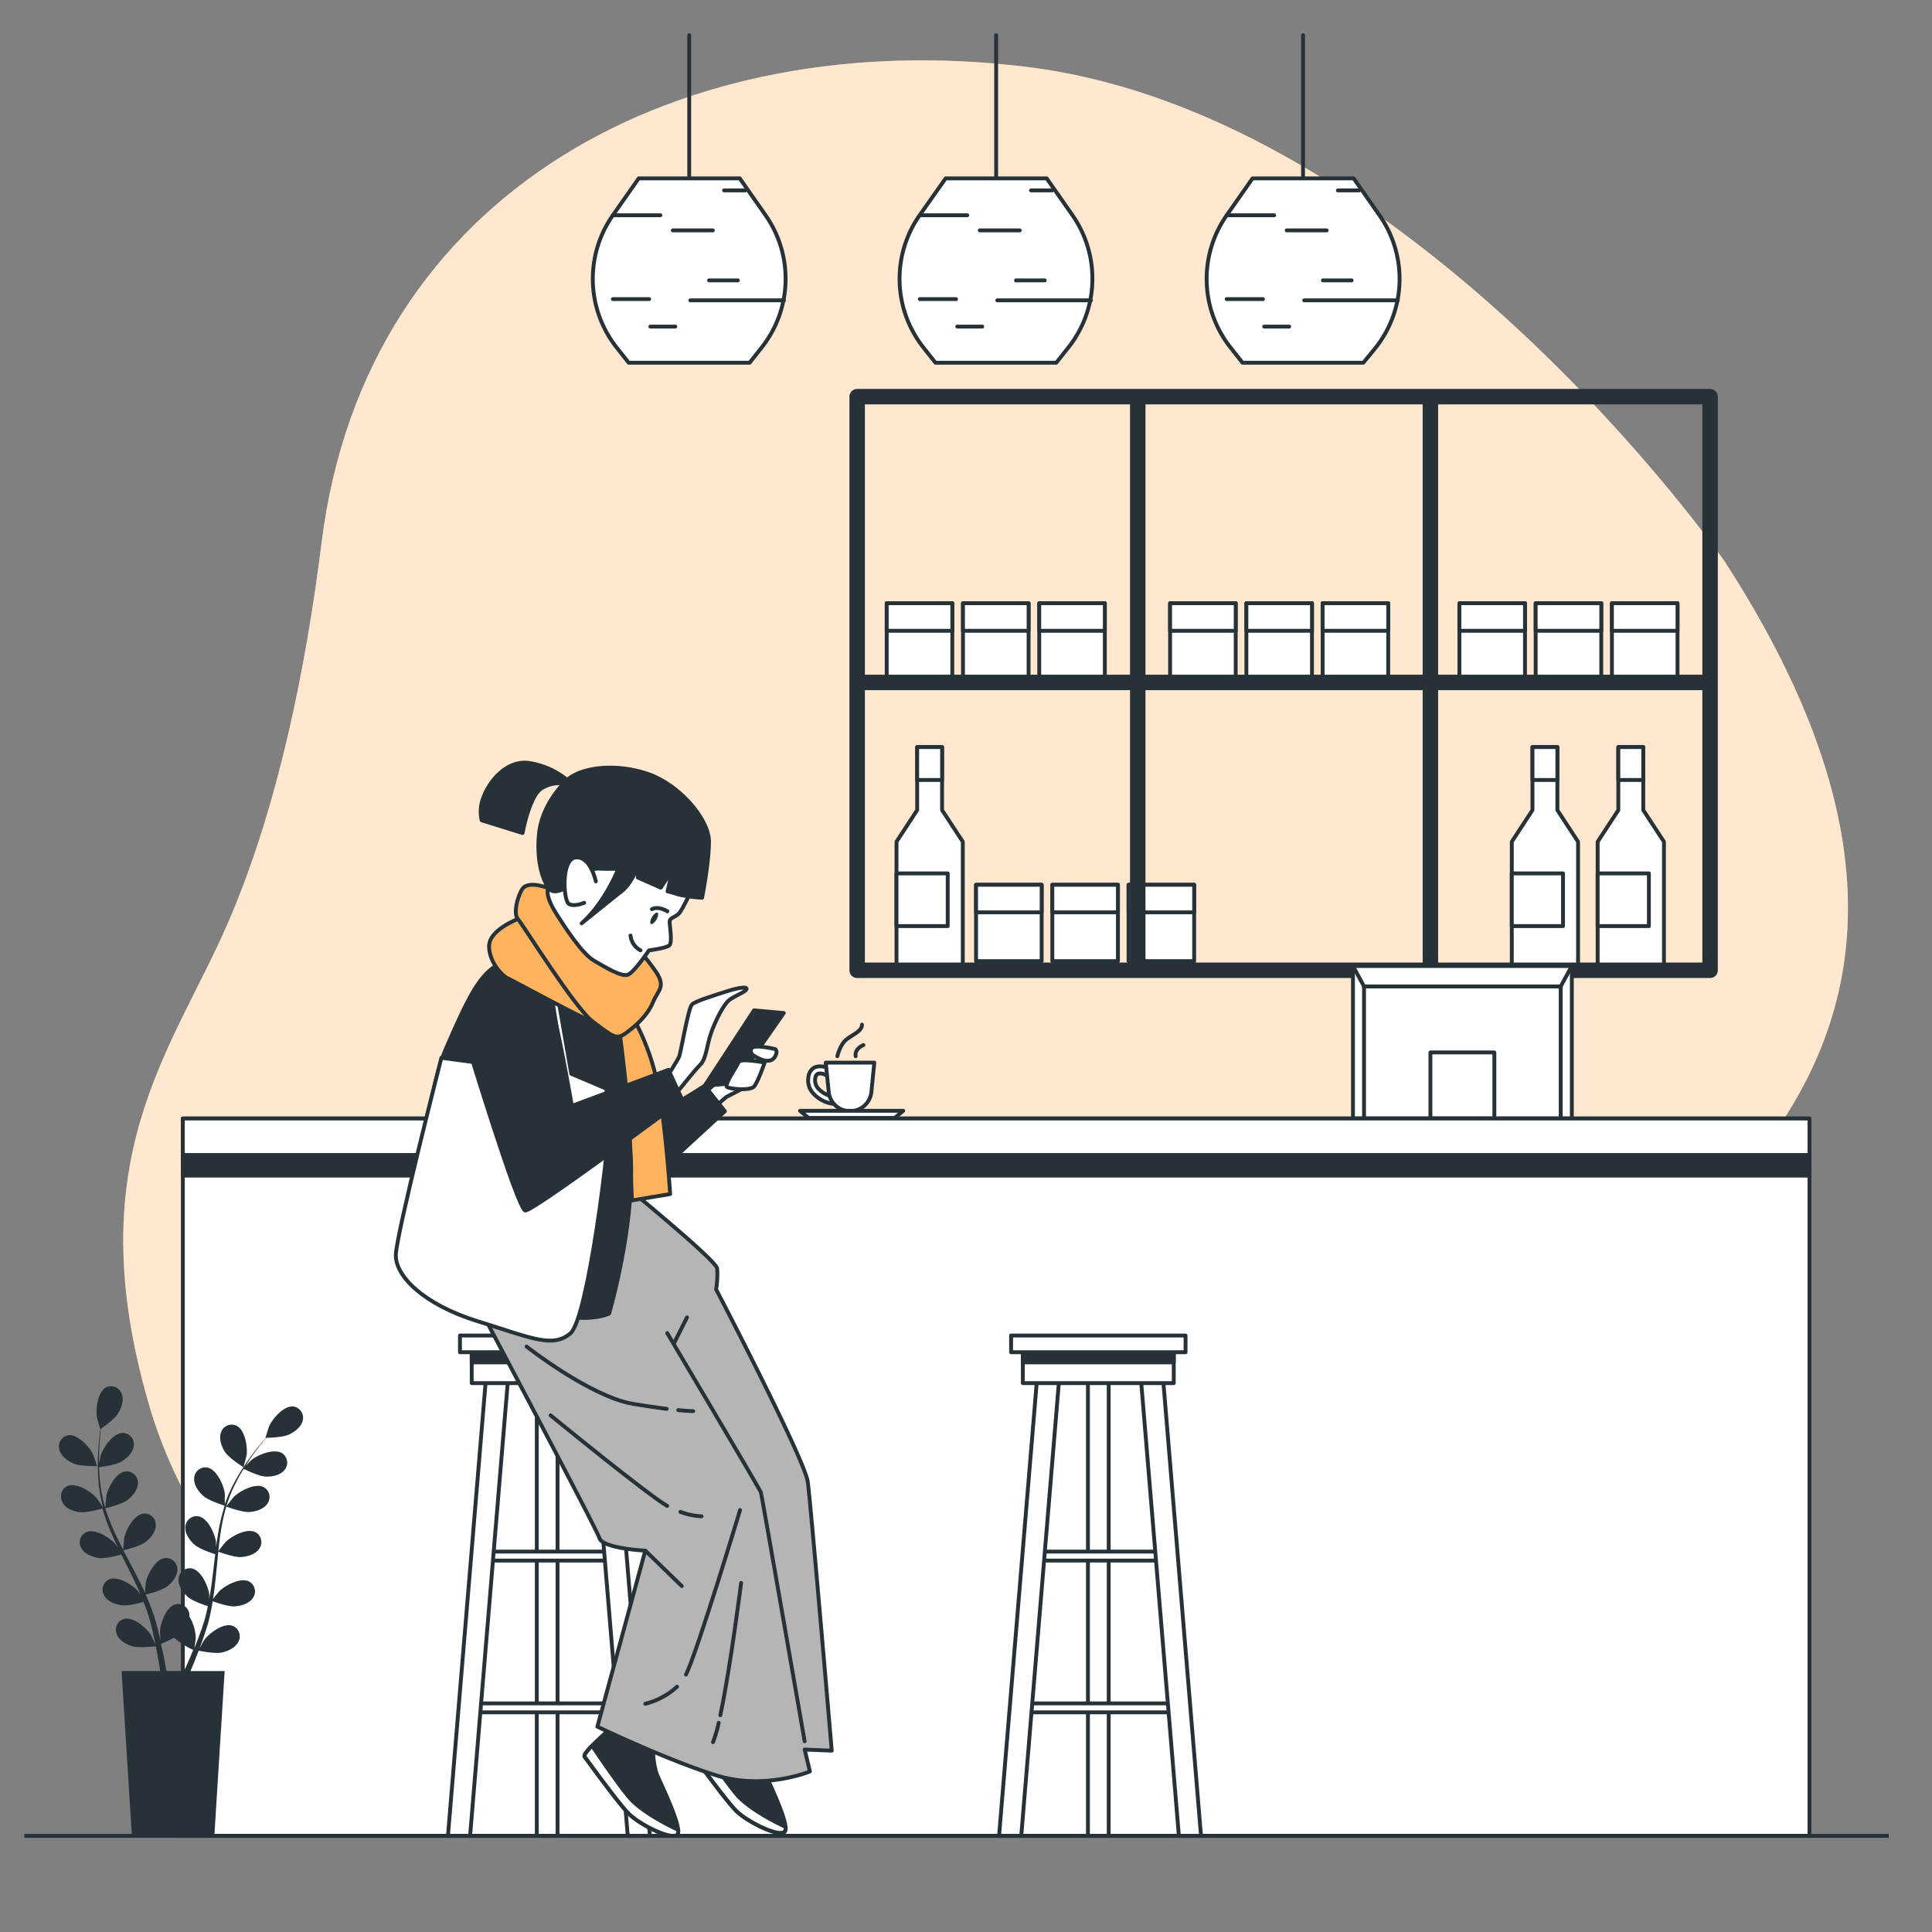 <svg xmlns="http://www.w3.org/2000/svg" viewBox="0 0 500 500"><rect x="0" y="0" width="500" height="500" fill="#808080" stroke="none"/><g id="freepik--background-simple--inject-2"><path d="M446.33,145.29s-80.4-115.75-180.78-128C176.94,6.41,94.69,48.79,83.24,140.35,79.16,173,71.9,209.07,59,238.83,44.53,272.21,19.84,300,38.75,364.17,52.26,410,96.83,452.63,142.35,473.22H247c38.68-18.62,74.75-54.45,106.17-88C398.12,337.27,541.4,292.17,446.33,145.29Z" style="fill:#FFB35E"></path><path d="M446.33,145.29s-80.4-115.75-180.78-128C176.94,6.41,94.69,48.79,83.24,140.35,79.16,173,71.9,209.07,59,238.83,44.53,272.21,19.84,300,38.75,364.17,52.26,410,96.83,452.63,142.35,473.22H247c38.68-18.62,74.75-54.45,106.17-88C398.12,337.27,541.4,292.17,446.33,145.29Z" style="fill:#fff;opacity:0.7"></path></g><g id="freepik--shelves-2--inject-2"><rect x="229.48" y="156.11" width="16.98" height="19.76" style="fill:#fff;stroke:#263238;stroke-linecap:round;stroke-linejoin:round"></rect><rect x="249.22" y="156.11" width="16.98" height="19.76" style="fill:#fff;stroke:#263238;stroke-linecap:round;stroke-linejoin:round"></rect><rect x="268.95" y="156.11" width="16.98" height="19.76" style="fill:#fff;stroke:#263238;stroke-linecap:round;stroke-linejoin:round"></rect><rect x="229.48" y="156.11" width="16.98" height="7.14" style="fill:#fff;stroke:#263238;stroke-linecap:round;stroke-linejoin:round"></rect><rect x="249.22" y="156.11" width="16.98" height="7.14" style="fill:#fff;stroke:#263238;stroke-linecap:round;stroke-linejoin:round"></rect><rect x="268.95" y="156.11" width="16.98" height="7.14" style="fill:#fff;stroke:#263238;stroke-linecap:round;stroke-linejoin:round"></rect><rect x="252.6" y="228.98" width="16.98" height="19.76" style="fill:#fff;stroke:#263238;stroke-linecap:round;stroke-linejoin:round"></rect><rect x="272.34" y="228.98" width="16.98" height="19.76" style="fill:#fff;stroke:#263238;stroke-linecap:round;stroke-linejoin:round"></rect><rect x="292.07" y="228.98" width="16.98" height="19.76" style="fill:#fff;stroke:#263238;stroke-linecap:round;stroke-linejoin:round"></rect><rect x="252.6" y="228.98" width="16.98" height="7.14" style="fill:#fff;stroke:#263238;stroke-linecap:round;stroke-linejoin:round"></rect><rect x="272.34" y="228.98" width="16.98" height="7.14" style="fill:#fff;stroke:#263238;stroke-linecap:round;stroke-linejoin:round"></rect><rect x="292.07" y="228.98" width="16.98" height="7.14" style="fill:#fff;stroke:#263238;stroke-linecap:round;stroke-linejoin:round"></rect><rect x="302.82" y="156.11" width="16.98" height="19.76" style="fill:#fff;stroke:#263238;stroke-linecap:round;stroke-linejoin:round"></rect><rect x="322.56" y="156.11" width="16.98" height="19.76" style="fill:#fff;stroke:#263238;stroke-linecap:round;stroke-linejoin:round"></rect><rect x="342.29" y="156.11" width="16.98" height="19.76" style="fill:#fff;stroke:#263238;stroke-linecap:round;stroke-linejoin:round"></rect><rect x="302.82" y="156.11" width="16.98" height="7.14" style="fill:#fff;stroke:#263238;stroke-linecap:round;stroke-linejoin:round"></rect><rect x="322.56" y="156.11" width="16.98" height="7.14" style="fill:#fff;stroke:#263238;stroke-linecap:round;stroke-linejoin:round"></rect><rect x="342.29" y="156.11" width="16.98" height="7.14" style="fill:#fff;stroke:#263238;stroke-linecap:round;stroke-linejoin:round"></rect><rect x="377.69" y="156.11" width="16.98" height="19.76" style="fill:#fff;stroke:#263238;stroke-linecap:round;stroke-linejoin:round"></rect><rect x="397.43" y="156.11" width="16.98" height="19.76" style="fill:#fff;stroke:#263238;stroke-linecap:round;stroke-linejoin:round"></rect><rect x="417.16" y="156.11" width="16.98" height="19.76" style="fill:#fff;stroke:#263238;stroke-linecap:round;stroke-linejoin:round"></rect><rect x="377.69" y="156.11" width="16.98" height="7.14" style="fill:#fff;stroke:#263238;stroke-linecap:round;stroke-linejoin:round"></rect><rect x="397.43" y="156.11" width="16.98" height="7.14" style="fill:#fff;stroke:#263238;stroke-linecap:round;stroke-linejoin:round"></rect><rect x="417.16" y="156.11" width="16.98" height="7.14" style="fill:#fff;stroke:#263238;stroke-linecap:round;stroke-linejoin:round"></rect><polygon points="425.28 209.66 425.28 193.34 418.82 193.34 418.82 209.66 413.47 217.84 413.47 250.21 430.63 250.21 430.63 217.84 425.28 209.66" style="fill:#fff;stroke:#263238;stroke-linecap:round;stroke-linejoin:round"></polygon><rect x="418.82" y="193.34" width="6.45" height="8.52" style="fill:#fff;stroke:#263238;stroke-linecap:round;stroke-linejoin:round"></rect><rect x="413.47" y="226.03" width="13.26" height="13.65" style="fill:#fff;stroke:#263238;stroke-linecap:round;stroke-linejoin:round"></rect><polygon points="403.05 209.66 403.05 193.34 396.6 193.34 396.6 209.66 391.25 217.84 391.25 250.21 408.4 250.21 408.4 217.84 403.05 209.66" style="fill:#fff;stroke:#263238;stroke-linecap:round;stroke-linejoin:round"></polygon><rect x="396.6" y="193.34" width="6.45" height="8.52" style="fill:#fff;stroke:#263238;stroke-linecap:round;stroke-linejoin:round"></rect><rect x="391.25" y="226.03" width="13.26" height="13.65" style="fill:#fff;stroke:#263238;stroke-linecap:round;stroke-linejoin:round"></rect><polygon points="243.81 209.66 243.81 193.34 237.36 193.34 237.36 209.66 232.01 217.84 232.01 250.21 249.17 250.21 249.17 217.84 243.81 209.66" style="fill:#fff;stroke:#263238;stroke-linecap:round;stroke-linejoin:round"></polygon><rect x="237.36" y="193.34" width="6.45" height="8.52" style="fill:#fff;stroke:#263238;stroke-linecap:round;stroke-linejoin:round"></rect><rect x="232.01" y="226.03" width="13.26" height="13.65" style="fill:#fff;stroke:#263238;stroke-linecap:round;stroke-linejoin:round"></rect><line x1="222.15" y1="176.61" x2="441.03" y2="176.61" style="fill:none;stroke:#263238;stroke-linecap:round;stroke-linejoin:round;stroke-width:4px"></line><line x1="294.45" y1="104.56" x2="294.45" y2="250.98" style="fill:none;stroke:#263238;stroke-linecap:round;stroke-linejoin:round;stroke-width:4px"></line><line x1="370.19" y1="104.56" x2="370.19" y2="250.98" style="fill:none;stroke:#263238;stroke-linecap:round;stroke-linejoin:round;stroke-width:4px"></line><rect x="221.83" y="102.65" width="220.74" height="148.46" style="fill:none;stroke:#263238;stroke-linecap:round;stroke-linejoin:round;stroke-width:4px"></rect></g><g id="freepik--Mug--inject-2"><path d="M216.07,285.72H216a8.5,8.5,0,0,1-5.86-3.13,5,5,0,0,1-.91-3.93,3.14,3.14,0,0,1,1.67-2.46,4.35,4.35,0,0,1,3.61.38.92.92,0,0,1-.9,1.61h0a2.66,2.66,0,0,0-1.93-.31A1.46,1.46,0,0,0,211,279a3.13,3.13,0,0,0,.58,2.5,6.86,6.86,0,0,0,4.6,2.39.92.92,0,0,1-.11,1.84Z" style="fill:#fff;stroke:#263238;stroke-linecap:round;stroke-linejoin:round"></path><path d="M220,287.58h0a5.56,5.56,0,0,1-5.53-5L213.7,275h12.57l-.75,7.57A5.57,5.57,0,0,1,220,287.58Z" style="fill:#fff;stroke:#263238;stroke-linecap:round;stroke-linejoin:round"></path><polygon points="233.75 287.48 207.04 287.48 209.27 289.33 231.53 289.33 233.75 287.48" style="fill:#fff;stroke:#263238;stroke-linecap:round;stroke-linejoin:round"></polygon><path d="M216.7,273.35s.66-3,2.38-4.35,4-2.12,4-3.83" style="fill:none;stroke:#263238;stroke-linecap:round;stroke-linejoin:round"></path><path d="M221.45,273.35s-.53-1.71,2-2.9" style="fill:none;stroke:#263238;stroke-linecap:round;stroke-linejoin:round"></path></g><g id="freepik--Counter--inject-2"><rect x="350.15" y="250" width="56.64" height="39.46" style="fill:#fff;stroke:#263238;stroke-linecap:round;stroke-linejoin:round"></rect><rect x="353.01" y="255.29" width="50.9" height="34.17" style="fill:#fff;stroke:#263238;stroke-linecap:round;stroke-linejoin:round"></rect><rect x="370.19" y="272.37" width="16.55" height="17.08" style="fill:#fff;stroke:#263238;stroke-linecap:round;stroke-linejoin:round"></rect><polygon points="353.01 255.29 350.15 250 406.78 250 403.91 255.29 353.01 255.29" style="fill:#fff;stroke:#263238;stroke-linecap:round;stroke-linejoin:round"></polygon><rect x="47.32" y="289.48" width="420.97" height="185.64" style="fill:#fff;stroke:#263238;stroke-linecap:round;stroke-linejoin:round"></rect><rect x="47.32" y="289.48" width="420.97" height="14.77" style="fill:#263238;stroke:#263238;stroke-linecap:round;stroke-linejoin:round"></rect><rect x="47.32" y="289.48" width="420.97" height="9.44" style="fill:#fff;stroke:#263238;stroke-linecap:round;stroke-linejoin:round"></rect></g><g id="freepik--Plant--inject-2"><path d="M19,378.76c1.77.77,6.12.67,6.12.67s-.93-2.84-1-3c-.95-2-4-5.29-6.42-5a2.93,2.93,0,0,0-2.35,3.67C15.75,376.83,17.49,378.09,19,378.76Z" style="fill:#263238"></path><path d="M20.51,391.34c1.84.27,5.72-.85,6-.94a51.87,51.87,0,0,0,2.36,6.5c.53,1.24,1.11,2.47,1.7,3.69-.36-.52-.68-1-.73-1-1.44-1.67-5.22-4.05-7.5-3.08a2.93,2.93,0,0,0-1.3,4.16c.84,1.53,2.86,2.29,4.49,2.53s5-.65,5.86-.9c.24.46.46.93.7,1.4,1.12,2.24,2.25,4.46,3.29,6.68.37.78.7,1.56,1,2.35l-.63-.9c-1.45-1.67-5.23-4.05-7.5-3.09a2.93,2.93,0,0,0-1.3,4.17c.84,1.53,2.85,2.28,4.49,2.52s4.66-.56,5.7-.85c.32.81.64,1.62.92,2.42.17.55.38,1.07.52,1.63s.31,1.11.46,1.65c.25,1.06.52,2.15.74,3.19.16.72.3,1.41.44,2.1-.35-.78-1.08-2.3-1.16-2.42-1.17-1.87-4.55-4.79-6.95-4.18a2.93,2.93,0,0,0-1.91,3.92c.6,1.64,2.48,2.69,4.06,3.17s5.58.05,6.06,0c.23,1.15.45,2.27.63,3.33.42,2.34.73,4.44,1,6.21H43.6c-.29-1.83-.66-4-1.15-6.48-.23-1.17-.49-2.41-.78-3.69a30.9,30.9,0,0,0,3.38-1.59A21.42,21.42,0,0,0,50,427c-.44,1.09-.88,2.14-1.32,3.13-.89,2.06-1.75,3.9-2.5,5.45h1.76c.64-1.43,1.35-3.07,2.1-4.88.45-1.1.91-2.29,1.38-3.51.46.1,4.27.87,6.05.47,1.61-.37,3.56-1.28,4.28-2.87a2.93,2.93,0,0,0-1.62-4.05c-2.34-.79-5.93,1.88-7.24,3.66-.08.1-.79,1.33-1.23,2.12.19-.5.38-1,.56-1.5.38-1,.72-2.05,1.09-3.16.17-.54.33-1.09.5-1.64s.29-1.14.44-1.71c.32-1.34.57-2.72.8-4.11.9.33,4.09,1.44,5.75,1.32s3.71-.72,4.66-2.18a2.93,2.93,0,0,0-1-4.25c-2.2-1.13-6.15,1-7.71,2.52-.1.1-1.1,1.34-1.63,2,.13-.84.26-1.67.37-2.52.3-2.46.53-4.95.78-7.44.07-.76.15-1.52.23-2.28.32.12,4.09,1.52,5.94,1.39,1.65-.11,3.71-.72,4.67-2.18a2.93,2.93,0,0,0-1-4.25c-2.2-1.14-6.14,1-7.71,2.52-.12.11-1.55,1.91-1.89,2.38.17-1.67.37-3.34.62-5a51.89,51.89,0,0,1,1.43-6.54c.15.06,4.07,1.54,6,1.41,1.65-.12,3.71-.72,4.67-2.19a2.93,2.93,0,0,0-1-4.25c-2.2-1.13-6.14,1-7.71,2.52-.12.12-1.66,2.05-1.92,2.42,0-.12.06-.25.1-.38a38,38,0,0,1,2.59-6.18c.56-1.1,1.16-2.13,1.77-3.11.7.35,3.93,1.92,5.65,2s3.77-.31,4.88-1.66a2.92,2.92,0,0,0-.51-4.33c-2.06-1.37-6.21.28-7.94,1.66-.1.07-1,.94-1.59,1.58.28-.44.56-.9.84-1.31,1-1.56,2.08-2.93,3-4.13.54-.67,1-1.28,1.51-1.84.87,0,4.37-.12,5.9-.84s3.21-2,3.57-3.72A2.94,2.94,0,0,0,75.93,364c-2.46-.26-5.39,3.11-6.29,5.13-.07.18-1,3.05-.93,3.05h.05c-.47.52-1,1.1-1.48,1.73-1,1.19-2,2.53-3.12,4.07a54.68,54.68,0,0,0-3.23,5.15,37.85,37.85,0,0,0-2.75,6.21l0,.07c0-.72,0-2.75,0-2.91-.28-2.19-2.12-6.26-4.55-6.71a2.93,2.93,0,0,0-3.38,2.76c-.14,1.74,1.12,3.48,2.35,4.58,1.39,1.24,5.24,2.44,5.55,2.54a51.5,51.5,0,0,0-1.63,6.72c-.23,1.33-.43,2.67-.61,4,0-.63,0-1.19,0-1.27-.29-2.19-2.12-6.26-4.56-6.71a2.94,2.94,0,0,0-3.38,2.76c-.14,1.74,1.12,3.48,2.35,4.58s4.52,2.21,5.39,2.48c-.07.52-.14,1-.2,1.56-.29,2.48-.58,5-.93,7.39-.13.85-.28,1.69-.43,2.52,0-.55,0-1,0-1.09-.29-2.2-2.13-6.26-4.56-6.71a2.93,2.93,0,0,0-3.38,2.75c-.14,1.74,1.12,3.49,2.35,4.59s4.2,2.09,5.23,2.43c-.18.85-.36,1.71-.57,2.53-.16.55-.28,1.1-.47,1.65s-.35,1.09-.52,1.62c-.37,1-.75,2.08-1.14,3.07-.26.69-.53,1.34-.79,2,.13-.85.36-2.52.36-2.66A11.37,11.37,0,0,0,49,418.33a4.73,4.73,0,0,0,0-.65,2.93,2.93,0,0,0-3.59-2.48c-2.39.63-3.91,4.83-4,7,0,.13.08,1.55.15,2.45-.12-.52-.23-1-.36-1.56-.26-1.06-.54-2.11-.84-3.24-.16-.54-.32-1.09-.49-1.64s-.39-1.11-.58-1.67c-.47-1.29-1-2.58-1.59-3.87.93-.22,4.2-1.06,5.52-2.07s2.7-2.65,2.69-4.39a2.94,2.94,0,0,0-3.17-3c-2.46.26-4.6,4.19-5,6.35,0,.14-.18,1.73-.24,2.6-.35-.77-.7-1.54-1.08-2.31-1.1-2.21-2.28-4.42-3.45-6.63l-1.06-2c.33-.08,4.25-1,5.72-2.12,1.31-1,2.7-2.65,2.69-4.39a2.93,2.93,0,0,0-3.17-3c-2.46.27-4.6,4.19-5,6.35,0,.16-.24,2.45-.27,3-.77-1.5-1.53-3-2.22-4.49a51.62,51.62,0,0,1-2.41-6.24c.15,0,4.24-1,5.75-2.13,1.31-1,2.7-2.65,2.69-4.4a2.92,2.92,0,0,0-3.17-3c-2.46.26-4.59,4.18-5,6.35,0,.17-.26,2.63-.26,3.08,0-.12-.1-.25-.13-.37a37.54,37.54,0,0,1-1.25-6.59c-.14-1.23-.21-2.41-.24-3.57.78-.09,4.34-.57,5.81-1.46s3-2.33,3.16-4.07a2.93,2.93,0,0,0-2.82-3.33c-2.48,0-5,3.66-5.71,5.76,0,.11-.29,1.32-.45,2.2,0-.52,0-1.06,0-1.56,0-1.87.12-3.58.24-5.1.07-.86.16-1.64.24-2.37.72-.49,3.58-2.51,4.46-4s1.57-3.44.92-5.07a2.93,2.93,0,0,0-4-1.66c-2.2,1.14-2.78,5.57-2.41,7.75,0,.19.86,3.08.9,3.05l0,0c-.1.7-.19,1.45-.28,2.27-.15,1.52-.31,3.24-.35,5.12a52.61,52.61,0,0,0,.14,6.07,39.42,39.42,0,0,0,1.13,6.7.19.19,0,0,1,0,.07c-.39-.61-1.53-2.28-1.64-2.4-1.44-1.67-5.22-4.05-7.5-3.09a2.94,2.94,0,0,0-1.3,4.17C16.86,390.35,18.87,391.1,20.51,391.34Z" style="fill:#263238"></path><path d="M63,379.71s.79-2.89.82-3.08c.3-2.18-.4-6.59-2.63-7.67a2.92,2.92,0,0,0-4,1.76c-.6,1.65.16,3.66,1,5C59.28,377.39,63,379.71,63,379.71Z" style="fill:#263238"></path><polygon points="58.14 432.47 31.46 432.47 34.13 475.12 55.47 475.12 58.14 432.47" style="fill:#263238"></polygon></g><g id="freepik--Stool--inject-2"><rect x="281.56" y="356.28" width="5.37" height="118.84" style="fill:#fff;stroke:#263238;stroke-linecap:round;stroke-linejoin:round"></rect><rect x="267.85" y="401.55" width="33.68" height="2.33" style="fill:#fff;stroke:#263238;stroke-linecap:round;stroke-linejoin:round"></rect><rect x="265.24" y="440.83" width="38.9" height="2.33" style="fill:#fff;stroke:#263238;stroke-linecap:round;stroke-linejoin:round"></rect><polygon points="264.3 475.12 258.56 475.12 268.54 354.95 274.27 354.95 264.3 475.12" style="fill:#fff;stroke:#263238;stroke-linecap:round;stroke-linejoin:round"></polygon><polygon points="305.09 475.12 310.82 475.12 300.85 354.95 295.11 354.95 305.09 475.12" style="fill:#fff;stroke:#263238;stroke-linecap:round;stroke-linejoin:round"></polygon><rect x="264.71" y="347.63" width="39.06" height="10.32" style="fill:#fff;stroke:#263238;stroke-linecap:round;stroke-linejoin:round"></rect><rect x="264.71" y="347.63" width="39.06" height="4.95" style="fill:#263238;stroke:#263238;stroke-linecap:round;stroke-linejoin:round"></rect><rect x="261.67" y="345.63" width="45.15" height="4.33" style="fill:#fff;stroke:#263238;stroke-linecap:round;stroke-linejoin:round"></rect></g><g id="freepik--character-1--inject-2"><rect x="138.92" y="356.28" width="5.37" height="118.84" style="fill:#fff;stroke:#263238;stroke-linecap:round;stroke-linejoin:round"></rect><rect x="125.22" y="401.55" width="33.68" height="2.33" style="fill:#fff;stroke:#263238;stroke-linecap:round;stroke-linejoin:round"></rect><rect x="122.61" y="440.83" width="38.9" height="2.33" style="fill:#fff;stroke:#263238;stroke-linecap:round;stroke-linejoin:round"></rect><polygon points="121.66 475.12 115.93 475.12 125.91 354.95 131.64 354.95 121.66 475.12" style="fill:#fff;stroke:#263238;stroke-linecap:round;stroke-linejoin:round"></polygon><polygon points="162.46 475.12 168.19 475.12 158.21 354.95 152.48 354.95 162.46 475.12" style="fill:#fff;stroke:#263238;stroke-linecap:round;stroke-linejoin:round"></polygon><rect x="122.08" y="347.63" width="39.06" height="10.32" style="fill:#fff;stroke:#263238;stroke-linecap:round;stroke-linejoin:round"></rect><rect x="122.08" y="347.63" width="39.06" height="4.95" style="fill:#263238;stroke:#263238;stroke-linecap:round;stroke-linejoin:round"></rect><rect x="119.04" y="345.63" width="45.15" height="4.33" style="fill:#fff;stroke:#263238;stroke-linecap:round;stroke-linejoin:round"></rect><path d="M186.5,446s-8.16,6.88-7.4,7.9,8.67,12,11.48,14.79,11,6.88,12.49,5.35-4.33-13.26-5.35-15.81a21.19,21.19,0,0,1-.77-8.41C197.21,449,186.5,446,186.5,446Z" style="fill:#263238;stroke:#263238;stroke-linecap:round;stroke-linejoin:round"></path><path d="M190.58,464.33c-2.86-3.43-7.44-10.14-9.56-13.31-1.27,1.32-2.2,2.49-1.92,2.86.77,1,8.67,12,11.48,14.79s11,6.88,12.49,5.35a1.61,1.61,0,0,0,.24-1.22C199.81,471.17,193.43,467.75,190.58,464.33Z" style="fill:#fff;stroke:#263238;stroke-linecap:round;stroke-linejoin:round"></path><path d="M158.71,446.74s-8.16,6.88-7.4,7.9,8.67,12,11.48,14.79,11,6.89,12.49,5.36-4.34-13.26-5.36-15.81a21,21,0,0,1-.76-8.42C169.41,449.8,158.71,446.74,158.71,446.74Z" style="fill:#263238;stroke:#263238;stroke-linecap:round;stroke-linejoin:round"></path><path d="M162.79,465.1c-2.87-3.44-7.44-10.15-9.56-13.31-1.28,1.32-2.2,2.48-1.92,2.85.77,1,8.67,12,11.48,14.79s11,6.89,12.49,5.36a1.59,1.59,0,0,0,.23-1.23C172,471.93,165.63,468.52,162.79,465.1Z" style="fill:#fff;stroke:#263238;stroke-linecap:round;stroke-linejoin:round"></path><path d="M161.89,307s23.44,19.13,23.71,21.29a23.56,23.56,0,0,1-.27,5.39s22.91,43.92,23.72,49.85,6.2,69.53,6.2,69.53l-7-.27,1.35,5.66s-11.59,4.85-24,1.08-31-12.67-31-12.67L167,401.31s-11-.54-11.86-3.23-32.34-62-32.34-62,9.7-31.8,12.13-32.61S161.89,307,161.89,307Z" style="fill:#b5b5b5;stroke:#263238;stroke-linecap:round;stroke-linejoin:round"></path><path d="M175.54,364.94c2.66.26,3.86.26,3.86.26" style="fill:none;stroke:#263238;stroke-linecap:round;stroke-linejoin:round"></path><path d="M136.28,348.49s16.44,12.93,27.49,14.82c3.59.61,6.5,1,8.79,1.31" style="fill:none;stroke:#263238;stroke-linecap:round;stroke-linejoin:round"></path><path d="M172.67,345s24,40.42,24.25,41.23,11.32,64.41,11.32,64.41" style="fill:none;stroke:#263238;stroke-linecap:round;stroke-linejoin:round"></path><line x1="174.55" y1="347.41" x2="177.79" y2="340.94" style="fill:none;stroke:#263238;stroke-linecap:round;stroke-linejoin:round"></line><path d="M176.1,391.28a17.93,17.93,0,0,0,5.46,1.14" style="fill:none;stroke:#263238;stroke-linecap:round;stroke-linejoin:round"></path><path d="M142.48,366.28s25.34,20.75,30.19,23.44" style="fill:none;stroke:#263238;stroke-linecap:round;stroke-linejoin:round"></path><line x1="167.01" y1="401.31" x2="176.44" y2="410.47" style="fill:none;stroke:#263238;stroke-linecap:round;stroke-linejoin:round"></line><path d="M175.21,436.52a18.67,18.67,0,0,1-8.2,4.41" style="fill:none;stroke:#263238;stroke-linecap:round;stroke-linejoin:round"></path><path d="M191.53,390.8s-11.05,36.65-14,42.58" style="fill:none;stroke:#263238;stroke-linecap:round;stroke-linejoin:round"></path><path d="M186,445.86a34.07,34.07,0,0,1-1.47,5" style="fill:none;stroke:#263238;stroke-linecap:round;stroke-linejoin:round"></path><path d="M191.8,409.66s-2.76,21.9-5.38,34.25" style="fill:none;stroke:#263238;stroke-linecap:round;stroke-linejoin:round"></path><polygon points="193.36 281.13 188 283.88 185.11 286.35 182.5 282.78 191.16 274.81 193.36 281.13" style="fill:#fff;stroke:#263238;stroke-linecap:round;stroke-linejoin:round"></polygon><polygon points="195.14 261.48 182.37 280.99 190.2 280.31 202.84 262.17 195.14 261.48" style="fill:#263238;stroke:#263238;stroke-linecap:round;stroke-linejoin:round"></polygon><path d="M200.64,271.51s-5.63-1.37-6.18-.14.41,1.79,1.78,2.48,3.3,1.23,4.26-.28S200.64,271.51,200.64,271.51Z" style="fill:#fff;stroke:#263238;stroke-linecap:round;stroke-linejoin:round"></path><path d="M197.89,275s-6.32-1.24-6.73-.14-3.85,5.91-3,6.46,6,1,7-.14S197.89,275,197.89,275Z" style="fill:#fff;stroke:#263238;stroke-linecap:round;stroke-linejoin:round"></path><polygon points="169.86 288.82 182.37 280.99 187.59 287.59 160.25 312.73 159.42 295.28 169.86 288.82" style="fill:#263238;stroke:#263238;stroke-linecap:round;stroke-linejoin:round"></polygon><path d="M160.38,267.25s2.06,15.94,2.34,22.26.82,21.16.82,21.16l9.9-1.65s-1.24-18.82-3.3-28.58a60.27,60.27,0,0,0-5.91-16.35Z" style="fill:#FFB35E;stroke:#263238;stroke-linecap:round;stroke-linejoin:round"></path><path d="M159.28,265.05a279.17,279.17,0,0,1,4,34.77c.82,18.13-5.64,40.12-5.64,40.12s-7.14,3.84-23.22-2.61a199.74,199.74,0,0,1-27.06-13.19s1.78-38.34,8-52.63,9.34-20.88,15.66-22.67S159.28,265.05,159.28,265.05Z" style="fill:#263238;stroke:#263238;stroke-linecap:round;stroke-linejoin:round"></path><path d="M142.8,257.91,146,278l-31.77-4.24s-11.65,45.6-11.79,51,7,12.77,21.16,17.17,19.37,7,24,3.16,10.45-51.25,10-56.2-.68-7.14-.68-7.14l-9.07-3.85-3.3-19Z" style="fill:#fff;stroke:#263238;stroke-linecap:round;stroke-linejoin:round"></path><path d="M134,237.85s-7.28,2.75-7.42,6.87,3.44,7.83,4.67,8.38,20.2,10.85,22.26,11.4,10.72-2.74,10.72-5.49-21.3-19.65-23.77-21.71S134,237.85,134,237.85Z" style="fill:#FFB35E;stroke:#263238;stroke-linecap:round;stroke-linejoin:round"></path><path d="M142,229.88s-5.36-2.2-6.87.27-2.2,6.6-1.1,7.7,14.7,23.08,19.51,26.65,5.91,4.68,8.25,3,5.63-4.4,7.14-8,3.71-4.12.28-8.8-4.13-4.94-4.13-4.94Z" style="fill:#FFB35E;stroke:#263238;stroke-linecap:round;stroke-linejoin:round"></path><path d="M179.07,230.15s-2.34,5.09-3.3,6.19-2.47,1.1-2.47,2.2.82,5.49-.14,6.18-5.22,1.24-5.22,1.24-3.85,5.77-5.5,6.32-5.77-1.93-8.79-3.71-7.42-8.52-9.76-12.23-2.47-5.91-1.92-6.46-.55-8.11,11.4-10.17,19.38.28,21.44,2.75S179.07,230.15,179.07,230.15Z" style="fill:#fff;stroke:#263238;stroke-linecap:round;stroke-linejoin:round"></path><path d="M169.89,238c-.47.8-1.11,1.3-1.43,1.11s-.2-1,.27-1.79,1.11-1.3,1.43-1.11S170.36,237.19,169.89,238Z" style="fill:#263238"></path><path d="M172.72,235.85s-2.24-1.46-4-.56" style="fill:none;stroke:#263238;stroke-linecap:round;stroke-linejoin:round"></path><path d="M165.76,245.94a4.89,4.89,0,0,1-2.58-3.81" style="fill:none;stroke:#263238;stroke-linecap:round;stroke-linejoin:round"></path><path d="M146.78,201.85s-6.46,5.77-7.28,13.88S141,228.51,142,229.88s3.16.82,4.95-.55,4.94-4.67,8-4.53,5.08,0,5.08,0a46.24,46.24,0,0,1-5.5,9.75,30,30,0,0,1-4,4.4s7.83-6.32,10.44-8.38,4.12-6.46,4.12-6.46v3l5.91,2.61,3-4.53-1.23,5.49s1.23.28,2.88.83a36.79,36.79,0,0,0,6.05.82s1.79-8.93,1.79-14.56S175.91,203,167.39,200.2,150.35,198.69,146.78,201.85Z" style="fill:#263238;stroke:#263238;stroke-linecap:round;stroke-linejoin:round"></path><path d="M146.78,201.85a20.43,20.43,0,0,0-9.89-4.4c-5.91-.82-10.31,5-11.68,8.66a10,10,0,0,0-.55,6.18l10.58,3.3s1.78-9.89,5.08-11.68a8.74,8.74,0,0,1,5.91-1.1Z" style="fill:#263238;stroke:#263238;stroke-linecap:round;stroke-linejoin:round"></path><path d="M154.2,228.09s-1.37-6.59-5.22-6.18-3.16,11.13-1.79,12,4-.27,4-.27" style="fill:#fff;stroke:#263238;stroke-linecap:round;stroke-linejoin:round"></path><path d="M172.47,278.93s2.89-4.53,3.3-5.49,2.34-12.51,3.3-13.47,6.59-2.61,8.65-3.3,5.36-1.51,5.5-.82-2.88,1.78-4.4,2.88-3.71,5.5-4.81,8.66-1.23,6.6-2.74,8.11-5.77,6.87-5.77,6.87Z" style="fill:#fff;stroke:#263238;stroke-linecap:round;stroke-linejoin:round"></path><path d="M121.22,271S134,313,135.93,313.28,176.6,284.7,176.6,284.7L173,276.87l-25,9.34s-4.26-24.73-5.64-26.38-10.44-7.28-16.62-1.1" style="fill:#263238;stroke:#263238;stroke-linecap:round;stroke-linejoin:round"></path></g><g id="freepik--Lamps--inject-2"><path d="M198.13,55.71l-6.68-9.55H165.3l-6.69,9.55a28.66,28.66,0,0,0,1,34.25l3.09,3.91H194l3.1-3.91A28.65,28.65,0,0,0,198.13,55.71Z" style="fill:#fff;stroke:#263238;stroke-linecap:round;stroke-linejoin:round"></path><line x1="158.61" y1="55.71" x2="170.9" y2="55.71" style="fill:none;stroke:#263238;stroke-linecap:round;stroke-linejoin:round"></line><line x1="184.48" y1="59.62" x2="174.13" y2="59.62" style="fill:none;stroke:#263238;stroke-linecap:round;stroke-linejoin:round"></line><line x1="202.91" y1="77.73" x2="178.66" y2="77.73" style="fill:none;stroke:#263238;stroke-linecap:round;stroke-linejoin:round"></line><line x1="158.61" y1="77.41" x2="167.99" y2="77.41" style="fill:none;stroke:#263238;stroke-linecap:round;stroke-linejoin:round"></line><line x1="190.95" y1="72.56" x2="183.51" y2="72.56" style="fill:none;stroke:#263238;stroke-linecap:round;stroke-linejoin:round"></line><line x1="168.31" y1="84.52" x2="174.78" y2="84.52" style="fill:none;stroke:#263238;stroke-linecap:round;stroke-linejoin:round"></line><line x1="192.89" y1="49.27" x2="187.39" y2="49.27" style="fill:none;stroke:#263238;stroke-linecap:round;stroke-linejoin:round"></line><line x1="178.37" y1="46.12" x2="178.37" y2="9.1" style="fill:none;stroke:#263238;stroke-linecap:round;stroke-linejoin:round"></line><path d="M277.56,55.71l-6.68-9.55H244.73L238,55.71a28.66,28.66,0,0,0,1,34.25l3.09,3.91h31.28l3.1-3.91A28.66,28.66,0,0,0,277.56,55.71Z" style="fill:#fff;stroke:#263238;stroke-linecap:round;stroke-linejoin:round"></path><line x1="238.04" y1="55.71" x2="250.33" y2="55.71" style="fill:none;stroke:#263238;stroke-linecap:round;stroke-linejoin:round"></line><line x1="263.91" y1="59.62" x2="253.56" y2="59.62" style="fill:none;stroke:#263238;stroke-linecap:round;stroke-linejoin:round"></line><line x1="282.34" y1="77.73" x2="258.09" y2="77.73" style="fill:none;stroke:#263238;stroke-linecap:round;stroke-linejoin:round"></line><line x1="238.04" y1="77.41" x2="247.42" y2="77.41" style="fill:none;stroke:#263238;stroke-linecap:round;stroke-linejoin:round"></line><line x1="270.38" y1="72.56" x2="262.94" y2="72.56" style="fill:none;stroke:#263238;stroke-linecap:round;stroke-linejoin:round"></line><line x1="247.74" y1="84.52" x2="254.21" y2="84.52" style="fill:none;stroke:#263238;stroke-linecap:round;stroke-linejoin:round"></line><line x1="272.32" y1="49.27" x2="266.82" y2="49.27" style="fill:none;stroke:#263238;stroke-linecap:round;stroke-linejoin:round"></line><line x1="257.8" y1="46.12" x2="257.8" y2="9.1" style="fill:none;stroke:#263238;stroke-linecap:round;stroke-linejoin:round"></line><path d="M357,55.71l-6.68-9.55H324.16l-6.69,9.55a28.66,28.66,0,0,0,1,34.25l3.09,3.91h31.28L356,90A28.66,28.66,0,0,0,357,55.71Z" style="fill:#fff;stroke:#263238;stroke-linecap:round;stroke-linejoin:round"></path><line x1="317.47" y1="55.71" x2="329.76" y2="55.71" style="fill:none;stroke:#263238;stroke-linecap:round;stroke-linejoin:round"></line><line x1="343.34" y1="59.62" x2="332.99" y2="59.62" style="fill:none;stroke:#263238;stroke-linecap:round;stroke-linejoin:round"></line><line x1="361.77" y1="77.73" x2="337.52" y2="77.73" style="fill:none;stroke:#263238;stroke-linecap:round;stroke-linejoin:round"></line><line x1="317.47" y1="77.41" x2="326.85" y2="77.41" style="fill:none;stroke:#263238;stroke-linecap:round;stroke-linejoin:round"></line><line x1="349.8" y1="72.56" x2="342.37" y2="72.56" style="fill:none;stroke:#263238;stroke-linecap:round;stroke-linejoin:round"></line><line x1="327.17" y1="84.52" x2="333.64" y2="84.52" style="fill:none;stroke:#263238;stroke-linecap:round;stroke-linejoin:round"></line><line x1="351.75" y1="49.27" x2="346.25" y2="49.27" style="fill:none;stroke:#263238;stroke-linecap:round;stroke-linejoin:round"></line><line x1="337.23" y1="46.12" x2="337.23" y2="9.1" style="fill:none;stroke:#263238;stroke-linecap:round;stroke-linejoin:round"></line></g><g id="freepik--Floor--inject-2"><line x1="6.31" y1="475.12" x2="488.8" y2="475.12" style="fill:none;stroke:#263238;stroke-miterlimit:10"></line></g></svg>